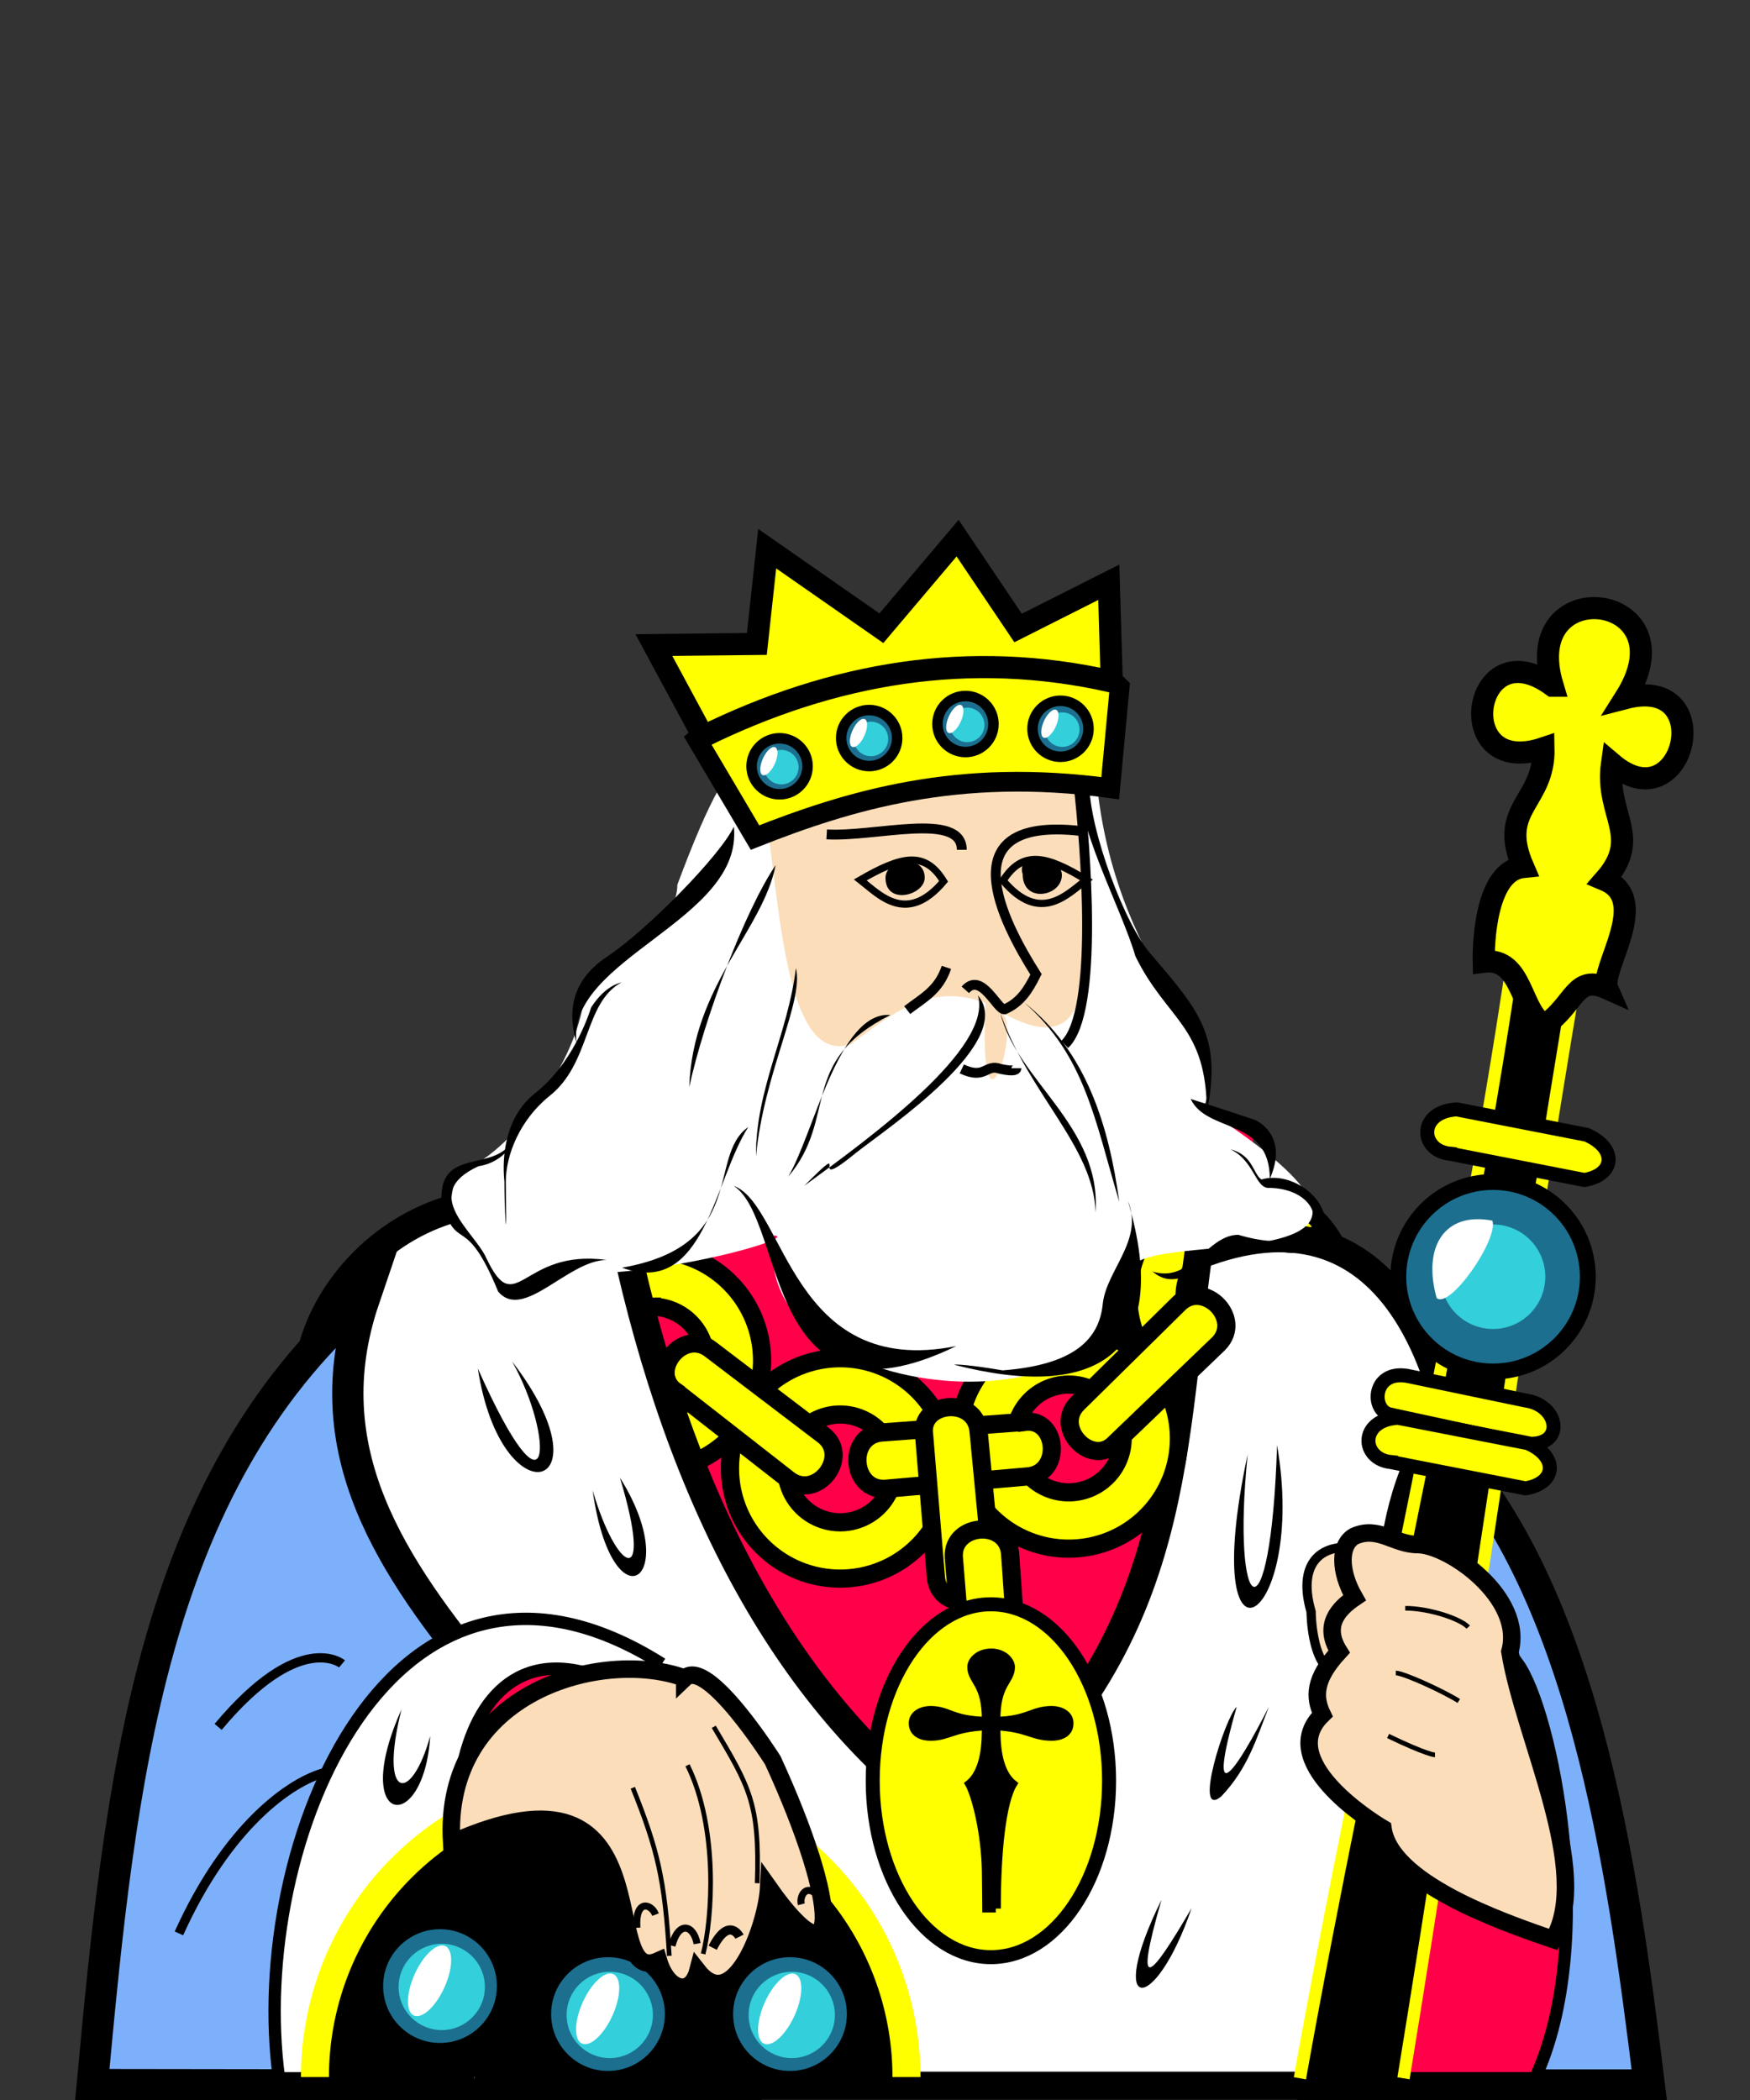 <?xml version="1.0" encoding="UTF-8" standalone="no"?>
<!-- Created with Inkscape (http://www.inkscape.org/) -->

<svg
   xmlns:dc="http://purl.org/dc/elements/1.1/"
   xmlns:cc="http://creativecommons.org/ns#"
   xmlns:rdf="http://www.w3.org/1999/02/22-rdf-syntax-ns#"
   xmlns:svg="http://www.w3.org/2000/svg"
   xmlns="http://www.w3.org/2000/svg"
   xmlns:sodipodi="http://sodipodi.sourceforge.net/DTD/sodipodi-0.dtd"
   xmlns:inkscape="http://www.inkscape.org/namespaces/inkscape"
   version="1.1"
   width="250"
   height="300"
   viewBox="0 0 250 300"
   id="cards"
   inkscape:version="0.91 r13725"
   sodipodi:docname="face_CK.svg">
  <rect x="0" y="0" width="250" height="300" fill="#333333" stroke="none"/>
  <sodipodi:namedview
     pagecolor="#ffffff"
     bordercolor="#666666"
     objecttolerance="10"
     gridtolerance="10"
     guidetolerance="10"
     inkscape:pageopacity="0"
     inkscape:pageshadow="2"
     inkscape:window-width="1920"
     inkscape:window-height="978"
     id="namedview6787"
     showgrid="false"
     inkscape:zoom="2.8284271"
     inkscape:cx="36.532203"
     inkscape:cy="128.56876"
     inkscape:window-x="0"
     inkscape:window-y="1"
     inkscape:window-maximized="1"
     inkscape:current-layer="cards"
     showguides="true"
     inkscape:guide-bbox="true" />
  <defs
     id="defs2680" />
  <path
     d="m 110.3,97.3 c -6.4,70.4 14.7,60.5 47.3,61.4 6.9,-73.12 -16.8,-62.42 -47.3,-61.4 z"
     id="path125"
     style="fill:#fbddb9;fill-rule:evenodd"
     inkscape:connector-curvature="0" />
  <path
     d="M 179.3,161.2 C 142.44,371.55 81.35,257.301 80.26,160.7 Z"
     id="polygon21"
     style="fill:#ff0049;fill-rule:evenodd"
     inkscape:connector-curvature="0"
     sodipodi:nodetypes="ccc" />
  <path
     inkscape:connector-curvature="0"
     id="path4494"
     d="m 120.027,194.032 a 15.742,15.742 0 0 0 -15.742,15.742 15.742,15.742 0 0 0 15.742,15.742 15.742,15.742 0 0 0 15.742,-15.742 15.742,15.742 0 0 0 -15.742,-15.742 z m 0,8.044 a 7.699,7.699 0 0 1 7.698,7.698 7.699,7.699 0 0 1 -7.698,7.698 7.699,7.699 0 0 1 -7.698,-7.698 7.699,7.699 0 0 1 7.698,-7.698 z"
     style="opacity:1;fill:#ffff00;fill-opacity:1;stroke:#000000;stroke-width:2.6;stroke-miterlimit:4;stroke-dasharray:none;stroke-dashoffset:0;stroke-opacity:1" />
  <path
     inkscape:connector-curvature="0"
     id="path4504"
     d="m 93.126,178.626 a 15.742,15.742 0 0 0 -15.742,15.742 15.742,15.742 0 0 0 15.742,15.742 15.742,15.742 0 0 0 15.742,-15.742 15.742,15.742 0 0 0 -15.742,-15.742 z m 0,8.044 a 7.699,7.699 0 0 1 7.698,7.698 7.699,7.699 0 0 1 -7.698,7.698 7.699,7.699 0 0 1 -7.698,-7.698 7.699,7.699 0 0 1 7.698,-7.698 z"
     style="opacity:1;fill:#ffff00;fill-opacity:1;stroke:#000000;stroke-width:2.6;stroke-miterlimit:4;stroke-dasharray:none;stroke-dashoffset:0;stroke-opacity:1" />
  <path
     d="m 216.2,296.9 18.1,0 c -3.3,-12.9 -1,-29.6 -10.2,-32.2 -3.3,10.3 -4.4,19.3 -7.9,32.2 z"
     id="path29"
     style="fill:#ffffff;fill-rule:evenodd;stroke:#000000;stroke-width:1.766"
     inkscape:connector-curvature="0" />
  <path
     d="m 96.556,198.797 16.189,12.647 c 3.998,2.913 8.714,-3.306 4.981,-6.338 l -16.252,-12.364 c -4.017,-3.096 -8.897,3.324 -4.918,6.054 z"
     id="path4506"
     style="fill:#ffff00;fill-rule:evenodd;stroke:#000000;stroke-width:2.6;stroke-miterlimit:4;stroke-dasharray:none;stroke-opacity:1"
     inkscape:connector-curvature="0" />
  <path
     inkscape:connector-curvature="0"
     id="path4502"
     d="m 176.925,169.411 a 15.742,15.742 0 0 0 -15.742,15.742 15.742,15.742 0 0 0 15.742,15.742 15.742,15.742 0 0 0 15.742,-15.742 15.742,15.742 0 0 0 -15.742,-15.742 z m 0,8.044 a 7.699,7.699 0 0 1 7.698,7.698 7.699,7.699 0 0 1 -7.698,7.698 7.699,7.699 0 0 1 -7.698,-7.698 7.699,7.699 0 0 1 7.698,-7.698 z"
     style="opacity:1;fill:#ffff00;fill-opacity:1;stroke:#000000;stroke-width:2.6;stroke-miterlimit:4;stroke-dasharray:none;stroke-dashoffset:0;stroke-opacity:1" />
  <path
     d="m 44.072,201.904 c 9.6,40.4 57.29,96.05 57.29,96.05 l 86.5,0 c 25.8,-16.3 37.6,-139.9 -16.7,-118.6 -4.08,29.845 -2.668,55.845 -33.57,81.84 -25.116,-17.047 -40.48,-47.49 -48.32,-83.89 -23.6,-16.2 -48.4,5.6 -45.2,24.6 z"
     id="path33"
     style="fill:#ffffff;fill-rule:evenodd;stroke:#000000;stroke-width:4;stroke-miterlimit:4;stroke-dasharray:none"
     inkscape:connector-curvature="0"
     sodipodi:nodetypes="ccccccc" />
  <path
     inkscape:connector-curvature="0"
     id="path4496"
     d="m 152.678,189.752 a 15.742,15.742 0 0 0 -15.742,15.742 15.742,15.742 0 0 0 15.742,15.742 15.742,15.742 0 0 0 15.742,-15.742 15.742,15.742 0 0 0 -15.742,-15.742 z m 0,8.044 a 7.699,7.699 0 0 1 7.698,7.698 7.699,7.699 0 0 1 -7.698,7.698 7.699,7.699 0 0 1 -7.698,-7.698 7.699,7.699 0 0 1 7.698,-7.698 z"
     style="opacity:1;fill:#ffff00;fill-opacity:1;stroke:#000000;stroke-width:2.6;stroke-miterlimit:4;stroke-dasharray:none;stroke-dashoffset:0;stroke-opacity:1" />
  <path
     inkscape:connector-curvature="0"
     style="fill:#ffff00;fill-rule:evenodd;stroke:#000000;stroke-width:2.6;stroke-miterlimit:4;stroke-dasharray:none;stroke-opacity:1"
     id="path4510"
     d="m 159.281,206.172 14.819,-14.228 c 3.451,-3.544 -2.034,-9.096 -5.566,-5.831 l -14.547,14.331 c -3.635,3.537 2.027,9.279 5.294,5.728 z" />
  <path
     d="m 13.185,297.8 92.89,0.125 C 96.132,251.926 37.407,228.584 52.01,185.6 c -30.5,26.7 -34.825,69 -38.825,112.2 z m 179.54,0.062 42.888,0 C 231.78,266.648 226.277,226.163 205,204.8 c -18.2,30.2 12.03,77.516 -12.275,93.062 z"
     id="path37"
     style="fill:#7db0fb;fill-rule:evenodd;stroke:#000000;stroke-width:4.471"
     inkscape:connector-curvature="0"
     sodipodi:nodetypes="cccccccc" />
  <path
     d="m 216.825,237.65 c -13.7,15.3 -15.225,38.55 -17.425,59.25 l 19.888,0 c 9.175,-19.7 2.387,-52.6 -2.463,-59.25 z"
     id="path41"
     style="fill:#ff0049;fill-rule:evenodd;stroke:#000000;stroke-width:1.766"
     inkscape:connector-curvature="0"
     sodipodi:nodetypes="cccc" />
  <path
     d="m 121.6,149.141 c 5.6,-4.125 11.2,-8.954 19.2,-5.835 -1.1,22.938 5.5,2.716 2.1,1.207 22.5,12.978 5.1,-34.608 13.6,-34.809 2.1,29.075 19.8,38.934 15.4,48.592 38.3,24.648 -5.3,17.404 -10,22.435 0,25.252 -55.3,20.121 -51.3,-4.225 6.2,0.402 -54.34,16.801 -45.24,-9.054 7.8,-2.314 17.2,-16.398 18,-24.648 -1.2,-7.143 13.4,-8.551 13.4,-16.398 19.14,-51.529 7.84,28.572 24.84,22.736 z"
     id="path123"
     style="fill:#ffffff;fill-rule:evenodd"
     inkscape:connector-curvature="0" />
  <path
     d="m 72.26,174.9 c 0,0 -0.2,-2.3 -0.2,-6.1 -0.4,-3.8 0.2,-9.5 4.6,-12.8 4.2,-3.4 6.7,-8.7 7.8,-12.1 2.2,-3.4 4.4,-3.5 4.4,-3.6 -5.5,2.9 -4.4,11.6 -10.4,16.3 -4.2,3.4 -6.2,8.4 -6.2,12.2 0,3.7 0.1,6.1 0,6.1 z"
     id="path127"
     style="fill:#000000;fill-rule:evenodd"
     inkscape:connector-curvature="0" />
  <path
     d="m 114.9,169.4 c 7.5,-7.6 -0.4,1.7 7.5,-4.8 4.6,-3.6 22.8,-15.8 17.3,-22.4 2.2,7.5 -15.2,20.2 -24.8,27.2 z"
     id="path133"
     style="fill:#000000;fill-rule:evenodd"
     inkscape:connector-curvature="0" />
  <path
     d="m 156.5,173.2 c 0.9,-12.3 -11.3,-18.9 -13.6,-28.5 4,11.5 13.4,19.2 13.6,28.5 z"
     id="path135"
     style="fill:#000000;fill-rule:evenodd"
     inkscape:connector-curvature="0" />
  <path
     d="m 112.6,168.1 c 3.7,-6.2 7.2,-23.7 14.6,-23.1 -13.3,6.7 -7.4,14.6 -14.6,23.1 z"
     id="path137"
     style="fill:#000000;fill-rule:evenodd"
     inkscape:connector-curvature="0" />
  <path
     d="m 159.9,171.7 c -1.5,-10.9 -4.7,-21.5 -13.6,-28.5 8.7,7.6 10.1,16.8 13.6,28.5 z"
     id="path139"
     style="fill:#000000;fill-rule:evenodd"
     inkscape:connector-curvature="0" />
  <path
     d="m 181.4,168.4 c 0,-8.7 -9,-6.5 -11.3,-11.4 0,0 4.5,1.4 9.2,3 2.1,1 4.2,3.7 2.1,8.4 z"
     id="path149"
     style="fill:#000000;fill-rule:evenodd"
     inkscape:connector-curvature="0" />
  <path
     d="m 98.46,155.3 c 0.5,-14.5 10.54,-22.4 12.34,-31.7 -4.4,6.5 -10.2,21.9 -12.34,31.7 z"
     id="path161"
     style="fill:#000000;fill-rule:evenodd"
     inkscape:connector-curvature="0" />
  <path
     d="m 108,165.2 c -0.1,-9.5 4.6,-17.6 5.7,-26.9 1.2,4.7 -4.6,15 -5.7,26.9 z"
     id="path163"
     style="fill:#000000;fill-rule:evenodd"
     inkscape:connector-curvature="0" />
  <path
     d="m 86.66,180 c -5.5,0 -11.9,8.8 -15.5,4.5 -4.8,-11.7 -5.9,-5.1 -8.1,-13 -0.3,-7.8 7.8,-3.8 10.3,-8.8 0.3,0 -1.1,3.3 -5,3.9 -8.5,3.9 -0.6,9.3 1.1,13.1 4.3,9.1 5,-1.4 17.2,0.3 z"
     id="path165"
     style="fill:#000000;fill-rule:evenodd"
     inkscape:connector-curvature="0" />
  <path
     d="m 136.6,192.3 c -27.6,13.4 -24.2,-18 -31.8,-22.9 7.4,2.7 8.2,27.6 31.8,22.9 z"
     id="path167"
     style="fill:#000000;fill-rule:evenodd"
     inkscape:connector-curvature="0" />
  <path
     d="m 161.137,171.57 c 6.6,22.4 -5,28.5 -24.8,23.4 0,-0.1 2.3,0 6.9,0.8 10.3,-0.8 13.8,-4.5 14.3,-9.5 0.5,-4.8 5.9,-9.1 3.6,-14.7 z"
     id="path169"
     style="fill:#000000;fill-rule:evenodd"
     inkscape:connector-curvature="0" />
  <path
     d="M 88.86,181.1 C 107,177.9 100.9,165.2 106.9,161 c -4.9,7.6 -6.3,24.4 -18.04,20.1 z"
     id="path199"
     style="fill:#000000;fill-rule:evenodd"
     inkscape:connector-curvature="0" />
  <path
     d="m 164.5,181.6 c 5.6,1.9 7.9,-5.2 12.4,-5.2 13.5,4 13.5,-6.5 4.5,-6.7 -2.1,0.2 -2.1,-3.8 -5.6,-5.5 3.2,0.8 3.2,3.5 4.4,4.3 4.3,-1.3 10.2,2.9 9,7.6 0,2 -2.4,2.5 -4.7,2.9 -5.5,-0.4 -8.7,-2.6 -13.2,2.1 -4.6,3.6 -6.8,0.1 -6.8,0.5 z"
     id="path203"
     style="fill:#000000;fill-rule:evenodd"
     inkscape:connector-curvature="0" />
  <path
     d="m 126.5,125.4 c 0,4 5.6,2.5 5.6,0 0,-3.5 -5.6,-2.7 -5.6,0 z"
     id="path261"
     style="fill:#000000;fill-rule:evenodd"
     inkscape:connector-curvature="0" />
  <path
     d="m 146.1,124.9 c 0,4.2 5.6,3.2 5.6,0.1 0,-2.7 -6.7,-3.5 -5.6,-0.1 z"
     id="path263"
     style="fill:#000000;fill-rule:evenodd"
     inkscape:connector-curvature="0" />
  <path
     d="M 159.953,98.12 C 146.716,84.73 119.985,87.4 99.51,105.525 l 8.35,14.125 c 13.451,-5.312 28.942,-10.026 50.74,-7.05 z"
     id="path7106"
     style="fill:#ffff00;fill-rule:evenodd;stroke:#000000;stroke-width:2.817"
     inkscape:connector-curvature="0"
     sodipodi:nodetypes="ccccc" />
  <path
     d="M 109.6,78.38 108.121,91.992 93.41,92.15 l 7.043,13.059 c 18.491,-9.083 37.99,-12.479 58.363,-7.849 L 158.4,83.18 145.441,89.715 136.8,76.88 c -10.89,12.867 0,0 -10.89,12.867 z"
     id="path281"
     style="fill:#ffff00;fill-rule:evenodd;stroke:#000000;stroke-width:3.159"
     inkscape:connector-curvature="0"
     sodipodi:nodetypes="cccccccccc" />
  <path
     d="m 172.4,158.9 c 0,-12.4 -5.7,-13.1 -10.2,-22.3 -2,-6.9 -8.9,-19.5 -7.7,-24.8 l 1.1,0 c 0,6.8 5.2,20.6 8.9,24.6 6.8,8 10.1,11.6 7.9,22.5 z"
     id="path285"
     style="fill:#000000;fill-rule:evenodd"
     inkscape:connector-curvature="0"
     sodipodi:nodetypes="cccccc" />
  <path
     d="m 82.36,149 c -1.6,-5.5 0,-9.5 4.6,-12.5 5.5,-3.7 15.875,-14.2 17.875,-18.4 1.4,13.4 -23.975,18.8 -22.475,30.9 z"
     id="path287"
     style="fill:#000000;fill-rule:evenodd"
     inkscape:connector-curvature="0"
     sodipodi:nodetypes="cccc" />
  <path
     d="m 94.56,237.7 c -38.5,-24.3 -59.3,25.7 -54.7,59.2 9.4,0 18.6,0 27.9,0"
     id="path291"
     style="fill:#ffffff;fill-rule:evenodd;stroke:#000000;stroke-width:1.766"
     inkscape:connector-curvature="0" />
  <path
     d="m 54.56,268 c 1.7,14.7 7.5,12.9 5.4,-1 6,21.6 -9,15 -5.4,1 z"
     id="path595"
     style="fill:#000000;fill-rule:evenodd"
     inkscape:connector-curvature="0" />
  <path
     d="M 70.86,281.5 92.26,243 c -28,-18.1 -32.4,21.7 -21.4,38.5 z"
     id="path295"
     style="fill:#ff0049;fill-rule:evenodd;stroke:#000000;stroke-width:1.766"
     inkscape:connector-curvature="0" />
  <path
     sodipodi:nodetypes="cc"
     inkscape:connector-curvature="0"
     style="fill:#fbddb9;fill-rule:evenodd;stroke:#000000;stroke-width:1;stroke-miterlimit:4;stroke-dasharray:none"
     id="path6272"
     d="m 70.749,272.187 c -20.494,-14.441 31.489,-20.352 0,0 z" />
  <path
     d="M 200.5,296.9 C 209,245 217.1,186.6 225.3,138.3 l -9.1,-1.8 c -7.8,53.3 -21.3,108.8 -30.5,160.4"
     id="path333"
     style="fill:#000000;fill-rule:evenodd;stroke:#ffff00;stroke-width:1.766;stroke-opacity:1"
     inkscape:connector-curvature="0" />
  <path
     d="m 221.8,97.958 c -11.495,-8.461 -14.699,13.437 -1.298,8.932 0.177,7.798 -6.61,8.452 -2.915,16.971 -5.373,0.557 -5.681,11.029 -5.624,13.528 5.685,-0.729 5.229,7.498 8.764,9.018 4.333,-2.999 4.235,-7.298 8.884,-5.203 -1.161,-2.674 6.414,-12.649 -0.352,-15.496 5.46,-6.226 -0.011,-9.302 1.023,-16.628 10.302,8.768 15.412,-12.873 1.888,-9.345 9.656,-15.243 -15.347,-18.288 -10.37,-1.777 z"
     id="path369"
     style="fill:#feff00;fill-rule:evenodd;stroke:#000000;stroke-width:3.159"
     inkscape:connector-curvature="0"
     sodipodi:nodetypes="cccccccccc" />
  <path
     d="m 187.3,230.25 c 0,0 0,9 4.5,9 2.2,-6.3 3.3,-11.6 3.3,-17.8 -5.7,-1.5 -10,1.2 -7.8,8.8 z"
     id="path373"
     style="fill:#fbddb9;fill-rule:evenodd;stroke:#000000;stroke-width:1.324"
     inkscape:connector-curvature="0" />
  <path
     d="m 193.5,219.45 c -2.2,1.2 -2.2,5 0,8.8 -2.2,1.5 -4.6,3.9 -2.2,7.7 -3.6,3.9 -3.6,6.5 -2.4,9 -6.7,6.5 6.466,14.959 8.666,16.259 1.1,7.7 16.434,13.166 24.334,15.866 5.675,-9.8 -4.2,-28.725 -6.2,-41.125 2.1,-7.7 -8.7,-15.3 -13.2,-15.3 -3.3,0 -5.6,-2.7 -9,-1.2 z"
     id="path377"
     style="fill:#fbddb9;fill-rule:evenodd;stroke:#000000;stroke-width:2.5;stroke-miterlimit:4;stroke-dasharray:none"
     inkscape:connector-curvature="0"
     sodipodi:nodetypes="cccccccsc" />
  <path
     style="opacity:1;fill:#000000;fill-opacity:1;stroke:#ffff00;stroke-width:4;stroke-miterlimit:4;stroke-dasharray:none;stroke-dashoffset:0;stroke-opacity:1"
     id="path6170"
     sodipodi:type="arc"
     sodipodi:cx="-87.247696"
     sodipodi:cy="-296.72275"
     sodipodi:rx="42.25"
     sodipodi:ry="42.25"
     sodipodi:start="0"
     sodipodi:end="3.1415927"
     sodipodi:open="true"
     d="m -44.998,-296.723 a 42.25,42.25 0 0 1 -21.125,36.59 42.25,42.25 0 0 1 -42.25,-10e-6 42.25,42.25 0 0 1 -21.125,-36.59"
     transform="matrix(-1,-1.0400069e-5,1.0400069e-5,-1,0,0)" />
  <circle
     r="10"
     cy="287.725"
     cx="86.857"
     id="circle7773"
     style="opacity:1;fill:#1c6f8f;fill-opacity:1;stroke:#000000;stroke-width:3.75;stroke-miterlimit:0;stroke-dasharray:none;stroke-dashoffset:0;stroke-opacity:1" />
  <circle
     r="10"
     cy="287.725"
     cx="112.857"
     id="circle7767"
     style="opacity:1;fill:#1c6f8f;fill-opacity:1;stroke:#000000;stroke-width:3.75;stroke-miterlimit:0;stroke-dasharray:none;stroke-dashoffset:0;stroke-opacity:1" />
  <path
     d="m 97.818,239.731 c -11.688,-4.311 -34.639,1.902 -33.295,23.554 31.529,-14.166 20.469,20.948 29.556,16.821 1.259,4.26 4.644,5.149 5.61,1.473 5.113,6.513 9.84,-6.521 10.122,-11.926 10.359,14.688 10.302,2.951 0.584,-18.186 0,0 -9.348,-14.816 -12.577,-11.735 z"
     id="path387"
     style="fill:#fbddb9;fill-rule:evenodd;stroke:#000000;stroke-width:2.5;stroke-miterlimit:4;stroke-dasharray:none"
     inkscape:connector-curvature="0"
     sodipodi:nodetypes="ccccccc" />
  <circle
     r="6.164"
     cy="287.85"
     cx="87.107"
     id="circle7775"
     style="opacity:1;fill:#33cfda;fill-opacity:1;stroke:none;stroke-width:1.5;stroke-miterlimit:0;stroke-dasharray:none;stroke-dashoffset:0;stroke-opacity:1" />
  <path
     d="m 68.26,195.5 c 3.4,22 19.2,17.6 4.9,-1 6.1,10.8 5.7,24.8 -4.9,1 z"
     id="path587"
     style="fill:#000000;fill-rule:evenodd"
     inkscape:connector-curvature="0" />
  <path
     d="m 84.66,212.9 c 2.8,19.9 13.1,12.8 3.9,-1.8 4.9,16.2 -0.4,13.8 -3.9,1.8 z"
     id="path589"
     style="fill:#000000;fill-rule:evenodd"
     inkscape:connector-curvature="0" />
  <path
     d="m 57.36,244.2 c -7.5,16.7 3.2,18.2 4.1,3.8 -2.7,9.8 -7.4,9.2 -4.1,-3.8 z"
     id="path593"
     style="fill:#000000;fill-rule:evenodd"
     inkscape:connector-curvature="0" />
  <path
     d="m 178.239,207.759 c -7.3,34.1 8.6,24.3 4.2,-1.3 -0.9,28.7 -6.6,24.8 -4.2,1.3 z"
     id="path599"
     style="fill:#000000;fill-rule:evenodd"
     inkscape:connector-curvature="0" />
  <path
     d="m 176.67,243.827 c -1.7,1.6 -6.3,16.2 -2.2,12.8 3.8,-4 5,-8.2 6.8,-12.8 -4.6,9 -9.1,15.8 -4.6,0 z"
     id="path601"
     style="fill:#000000;fill-rule:evenodd"
     inkscape:connector-curvature="0" />
  <path
     d="m 165.93,271.392 c -8.1,16.4 -1,16.7 4.3,1.2 -5.8,9.9 -8.4,13 -4.3,-1.2 z"
     id="path603"
     style="fill:#000000;fill-rule:evenodd"
     inkscape:connector-curvature="0" />
  <path
     d="m 154.035,111.712 c 1.05,9.197 2.964,32.918 -1.935,37.488"
     id="path5415"
     style="fill:none;stroke:#000000;stroke-width:1.409;stroke-linecap:butt;stroke-linejoin:miter"
     inkscape:connector-curvature="0"
     sodipodi:nodetypes="cc" />
  <path
     d="m 137.4,152.7 c 3.4,1.6 3.4,-0.8 5.5,0 2.3,0.5 2.3,0 2.3,-0.1"
     id="path5413"
     style="fill:none;stroke:#000000;stroke-width:1.409;stroke-linecap:butt;stroke-linejoin:miter"
     inkscape:connector-curvature="0" />
  <path
     d="m 129.6,144.3 c 2.2,-1.7 4.5,-2.8 5.6,-6.1"
     id="path5411"
     style="fill:none;stroke:#000000;stroke-width:1.409;stroke-linecap:butt;stroke-linejoin:miter"
     inkscape:connector-curvature="0" />
  <path
     d="m 154.3,118.7 c -18.9,-2.1 -11.1,12.9 -6.3,20.5 -1.1,2.2 -2.2,4 -4.5,5 -1.1,0 -3.3,-5.4 -5.6,-2.8"
     id="path5409"
     style="fill:none;stroke:#000000;stroke-width:1.409;stroke-linecap:butt;stroke-linejoin:miter"
     inkscape:connector-curvature="0" />
  <path
     d="m 118.1,119.2 c 6.9,0.4 19.3,-3.3 19.3,2.2"
     id="path5741"
     style="fill:none;stroke:#000000;stroke-width:1.409;stroke-linecap:butt;stroke-linejoin:miter"
     inkscape:connector-curvature="0" />
  <path
     d="m 31.16,246.7 c 11.7,-14 17.7,-9 17.7,-9"
     id="path5761"
     style="fill:none;stroke:#000000;stroke-width:1.324;stroke-linecap:butt;stroke-linejoin:miter"
     inkscape:connector-curvature="0" />
  <path
     d="m 25.56,276.2 c 6.9,-15.3 15.9,-21.7 20.9,-23"
     id="path5765"
     style="fill:none;stroke:#000000;stroke-width:1.324;stroke-linecap:butt;stroke-linejoin:miter"
     inkscape:connector-curvature="0" />
  <path
     d="m 200.75,229.75 c 3.4,0 7.9,1.5 9,2.7"
     id="path5767"
     style="fill:none;stroke:#000000;stroke-width:0.662;stroke-linecap:butt;stroke-linejoin:miter"
     inkscape:connector-curvature="0" />
  <path
     d="m 199.4,239 c 1.1,0 6.8,2.6 9,4"
     id="path5769"
     style="fill:none;stroke:#000000;stroke-width:0.662;stroke-linecap:butt;stroke-linejoin:miter"
     inkscape:connector-curvature="0" />
  <path
     d="m 198.3,248 c 5.6,2.7 6.7,2.7 6.7,2.7"
     id="path5773"
     style="fill:none;stroke:#000000;stroke-width:0.662;stroke-linecap:butt;stroke-linejoin:miter"
     inkscape:connector-curvature="0" />
  <path
     d="m 90.981,275.402 c -0.267,-4.102 2.055,-3.493 2.666,-1.885"
     id="path5775"
     style="fill:none;stroke:#000000;stroke-width:1.011;stroke-linecap:butt;stroke-linejoin:miter;stroke-miterlimit:4;stroke-dasharray:none"
     inkscape:connector-curvature="0" />
  <path
     d="m 95.995,277.96 c 0.94,-3.579 3.068,-3.02 3.593,-0.297"
     id="path5775-4"
     style="fill:none;stroke:#000000;stroke-width:1.011;stroke-linecap:butt;stroke-linejoin:miter;stroke-miterlimit:4;stroke-dasharray:none"
     inkscape:connector-curvature="0" />
  <ellipse
     transform="matrix(0.996,0.094,-0.354,0.935,0,0)"
     ry="5.399"
     rx="2.433"
     cy="288.017"
     cx="188.086"
     id="ellipse7777"
     style="opacity:1;fill:#ffffff;fill-opacity:1;stroke:none;stroke-width:1.5;stroke-miterlimit:0;stroke-dasharray:none;stroke-dashoffset:0;stroke-opacity:1" />
  <circle
     r="6.164"
     cy="287.85"
     cx="113.107"
     id="circle7769"
     style="opacity:1;fill:#33cfda;fill-opacity:1;stroke:none;stroke-width:1.5;stroke-miterlimit:0;stroke-dasharray:none;stroke-dashoffset:0;stroke-opacity:1" />
  <path
     d="m 101.813,278.247 c 2.334,-4.557 3.827,-1.58 3.827,-1.58"
     id="path5775-4-3"
     style="fill:none;stroke:#000000;stroke-width:1.314;stroke-linecap:butt;stroke-linejoin:miter;stroke-miterlimit:4;stroke-dasharray:none"
     inkscape:connector-curvature="0" />
  <path
     d="m 114.476,272.043 c -0.363,-1.363 1.072,-3.518 2.961,-0.317"
     id="path5775-4-1"
     style="fill:none;stroke:#000000;stroke-width:1.011;stroke-linecap:butt;stroke-linejoin:miter;stroke-miterlimit:4;stroke-dasharray:none"
     inkscape:connector-curvature="0"
     sodipodi:nodetypes="cc" />
  <path
     d="m 90.403,255.399 c 3.524,8.783 4.565,13.089 5.211,24.012"
     id="path5820"
     style="fill:none;stroke:#000000;stroke-width:0.662;stroke-linecap:butt;stroke-linejoin:miter"
     inkscape:connector-curvature="0" />
  <ellipse
     transform="matrix(0.996,0.094,-0.354,0.935,0,0)"
     ry="5.399"
     rx="2.433"
     cy="285.493"
     cx="213.303"
     id="ellipse7771"
     style="opacity:1;fill:#ffffff;fill-opacity:1;stroke:none;stroke-width:1.5;stroke-miterlimit:0;stroke-dasharray:none;stroke-dashoffset:0;stroke-opacity:1" />
  <path
     d="m 98.218,252.179 c 4.453,9.027 3.522,22.017 2.227,26.95"
     id="path5820-2"
     style="fill:none;stroke:#000000;stroke-width:0.662;stroke-linecap:butt;stroke-linejoin:miter"
     inkscape:connector-curvature="0" />
  <path
     d="m 101.967,246.687 c 5.072,8.556 6.586,10.909 6.203,22.342"
     id="path5820-2-3"
     style="fill:none;stroke:#000000;stroke-width:0.662;stroke-linecap:butt;stroke-linejoin:miter"
     inkscape:connector-curvature="0"
     sodipodi:nodetypes="cc" />
  <path
     d="m 207.129,164.817 19.207,3.75 c 4.422,-0.736 4.71,-4.552 0.31,-6.462 l -18.539,-3.621 c -5.602,0.304 -5.298,5.906 -0.978,6.332 z"
     id="path365-4"
     style="fill:#ffff00;fill-rule:evenodd;stroke:#000000;stroke-width:2;stroke-miterlimit:4;stroke-dasharray:none"
     inkscape:connector-curvature="0" />
  <path
     d="m 143.3,125.8 c 5.3,6.3 9.2,1.9 11.9,-0.1 -5.7,-3.5 -9.1,-4.3 -11.9,0.1 z"
     id="path16112-1-1"
     style="fill:none;stroke:#000000;stroke-width:1.03"
     inkscape:connector-curvature="0"
     sodipodi:nodetypes="ccc" />
  <path
     d="m 134.8,125.9 c -5.3,6.3 -9.2,1.9 -11.9,-0.2 5.9,-3.4 9.2,-4.2 11.9,0.2 z"
     id="path16112-1-1-4"
     style="fill:none;stroke:#000000;stroke-width:1.03"
     inkscape:connector-curvature="0" />
  <g
     id="g5595" />
  <circle
     style="opacity:1;fill:#1c6f8f;fill-opacity:1;stroke:#000000;stroke-width:1.5;stroke-miterlimit:0;stroke-dasharray:none;stroke-dashoffset:0;stroke-opacity:1"
     id="path4451"
     cx="111.367"
     cy="109.469"
     r="4" />
  <circle
     style="opacity:1;fill:#33cfda;fill-opacity:1;stroke:none;stroke-width:1.5;stroke-miterlimit:0;stroke-dasharray:none;stroke-dashoffset:0;stroke-opacity:1"
     id="path4453"
     cx="111.617"
     cy="109.594"
     r="2.466" />
  <ellipse
     style="opacity:1;fill:#ffffff;fill-opacity:1;stroke:none;stroke-width:1.5;stroke-miterlimit:0;stroke-dasharray:none;stroke-dashoffset:0;stroke-opacity:1"
     id="path4455"
     cx="146.382"
     cy="101.58"
     rx="0.973"
     ry="2.16"
     transform="matrix(0.996,0.094,-0.354,0.935,0,0)" />
  <circle
     r="4"
     cy="105.437"
     cx="124.167"
     id="circle4457"
     style="opacity:1;fill:#1c6f8f;fill-opacity:1;stroke:#000000;stroke-width:1.5;stroke-miterlimit:0;stroke-dasharray:none;stroke-dashoffset:0;stroke-opacity:1" />
  <circle
     r="2.466"
     cy="105.562"
     cx="124.417"
     id="circle4459"
     style="opacity:1;fill:#33cfda;fill-opacity:1;stroke:none;stroke-width:1.5;stroke-miterlimit:0;stroke-dasharray:none;stroke-dashoffset:0;stroke-opacity:1" />
  <ellipse
     transform="matrix(0.996,0.094,-0.354,0.935,0,0)"
     ry="2.16"
     rx="0.973"
     cy="96.174"
     cx="157.315"
     id="ellipse4461"
     style="opacity:1;fill:#ffffff;fill-opacity:1;stroke:none;stroke-width:1.5;stroke-miterlimit:0;stroke-dasharray:none;stroke-dashoffset:0;stroke-opacity:1" />
  <circle
     style="opacity:1;fill:#1c6f8f;fill-opacity:1;stroke:#000000;stroke-width:1.5;stroke-miterlimit:0;stroke-dasharray:none;stroke-dashoffset:0;stroke-opacity:1"
     id="circle4463"
     cx="137.924"
     cy="103.433"
     r="4" />
  <circle
     style="opacity:1;fill:#33cfda;fill-opacity:1;stroke:none;stroke-width:1.5;stroke-miterlimit:0;stroke-dasharray:none;stroke-dashoffset:0;stroke-opacity:1"
     id="circle4465"
     cx="138.174"
     cy="103.558"
     r="2.466" />
  <ellipse
     style="opacity:1;fill:#ffffff;fill-opacity:1;stroke:none;stroke-width:1.5;stroke-miterlimit:0;stroke-dasharray:none;stroke-dashoffset:0;stroke-opacity:1"
     id="ellipse4467"
     cx="169.922"
     cy="92.77"
     rx="0.973"
     ry="2.16"
     transform="matrix(0.996,0.094,-0.354,0.935,0,0)" />
  <circle
     r="4"
     cy="104.11"
     cx="151.5"
     id="circle4469"
     style="opacity:1;fill:#1c6f8f;fill-opacity:1;stroke:#000000;stroke-width:1.5;stroke-miterlimit:0;stroke-dasharray:none;stroke-dashoffset:0;stroke-opacity:1" />
  <circle
     r="2.466"
     cy="104.235"
     cx="151.75"
     id="circle4471"
     style="opacity:1;fill:#33cfda;fill-opacity:1;stroke:none;stroke-width:1.5;stroke-miterlimit:0;stroke-dasharray:none;stroke-dashoffset:0;stroke-opacity:1" />
  <ellipse
     transform="matrix(0.996,0.094,-0.354,0.935,0,0)"
     ry="2.16"
     rx="0.973"
     cy="92.15"
     cx="183.337"
     id="ellipse4473"
     style="opacity:1;fill:#ffffff;fill-opacity:1;stroke:none;stroke-width:1.5;stroke-miterlimit:0;stroke-dasharray:none;stroke-dashoffset:0;stroke-opacity:1" />
  <path
     d="m 146.346,203.132 -20.488,1.514 c -4.918,0.53 -4.232,8.304 0.571,8.041 l 20.344,-1.766 c 5.055,-0.407 4.354,-8.441 -0.427,-7.788 z"
     id="path4498"
     style="fill:#ffff00;fill-rule:evenodd;stroke:#000000;stroke-width:2.6;stroke-miterlimit:4;stroke-dasharray:none;stroke-opacity:1"
     inkscape:connector-curvature="0" />
  <path
     inkscape:connector-curvature="0"
     style="fill:#ffff00;fill-rule:evenodd;stroke:#000000;stroke-width:2.6;stroke-miterlimit:4;stroke-dasharray:none;stroke-opacity:1"
     id="path5844"
     d="m 132.013,204.964 1.699,20.473 c 0.574,4.913 8.342,4.157 8.035,-0.644 l -1.95,-20.327 c -0.453,-5.051 -8.48,-4.278 -7.784,0.497 z" />
  <path
     d="m 145.711,242.388 -1.41,-20.495 c -0.505,-4.921 -8.283,-4.274 -8.044,0.53 l 1.664,20.352 c 0.382,5.057 8.419,4.397 7.79,-0.388 z"
     id="path4254"
     style="fill:#ffff00;fill-rule:evenodd;stroke:#000000;stroke-width:2.6;stroke-miterlimit:4;stroke-dasharray:none;stroke-opacity:1"
     inkscape:connector-curvature="0" />
  <ellipse
     style="opacity:1;fill:#ffff00;fill-opacity:1;stroke:#000000;stroke-width:2;stroke-miterlimit:4;stroke-dasharray:none;stroke-dashoffset:0;stroke-opacity:1"
     id="path5852"
     cx="141.557"
     cy="254.389"
     rx="16.883"
     ry="25.204" />
  <g
     transform="matrix(1.442,0,0,1.109,262.69,-67.116)"
     style="font-style:normal;font-weight:normal;font-size:40px;line-height:125%;font-family:sans-serif;letter-spacing:0px;word-spacing:0px;fill:#000000;fill-opacity:1;stroke:#000000;stroke-width:1px;stroke-linecap:butt;stroke-linejoin:miter;stroke-opacity:1"
     id="flowRoot5856">
    <path
       d="m -83.52,306.377 c 0,-7.04 0.48,-13.68 1.64,-16.08 -1.68,-1.72 -1.68,-5.56 -1.68,-7.4 3.32,0.24 3.68,1.36 5.6,1.36 0,0 0,0 0,0 0.72,0 1.64,-0.36 1.64,-1.76 0,-1.24 -0.92,-1.72 -1.64,-1.72 -1.92,0 -2.28,1.32 -5.6,1.4 -0.04,-4.84 1.44,-5 1.44,-6.92 0,-0.48 -0.24,-0.96 -0.56,-1.32 0,0 0,0 0,0 -0.36,-0.36 -0.8,-0.56 -1.28,-0.56 -0.52,0 -1,0.2 -1.32,0.56 -0.36,0.36 -0.56,0.84 -0.56,1.32 0,1.92 1.48,2.08 1.44,6.92 -3.56,-0.08 -3.8,-1.4 -5.6,-1.4 -0.72,0 -1.64,0.48 -1.64,1.72 0,1.4 0.92,1.76 1.64,1.76 0,0 0,0 0,0 1.8,0 2.04,-1.12 5.6,-1.36 0,1.84 0,5.68 -1.68,7.4 0.68,1.56 1.6,6.24 1.68,11.16 0,1.64 0.04,3.28 0.04,4.92 l 0.84,0 z"
       style="fill:#000000;fill-opacity:1;stroke:#000000;stroke-opacity:1"
       id="path6166"
       inkscape:connector-curvature="0" />
  </g>
  <circle
     style="opacity:1;fill:#1c6f8f;fill-opacity:1;stroke:#000000;stroke-width:3.75;stroke-miterlimit:0;stroke-dasharray:none;stroke-dashoffset:0;stroke-opacity:1"
     id="circle7734"
     cx="62.857"
     cy="283.725"
     r="10" />
  <circle
     style="opacity:1;fill:#33cfda;fill-opacity:1;stroke:none;stroke-width:1.5;stroke-miterlimit:0;stroke-dasharray:none;stroke-dashoffset:0;stroke-opacity:1"
     id="circle7736"
     cx="63.107"
     cy="283.85"
     r="6.164" />
  <ellipse
     style="opacity:1;fill:#ffffff;fill-opacity:1;stroke:none;stroke-width:1.5;stroke-miterlimit:0;stroke-dasharray:none;stroke-dashoffset:0;stroke-opacity:1"
     id="ellipse7738"
     cx="163.34"
     cy="286.218"
     rx="2.433"
     ry="5.399"
     transform="matrix(0.996,0.094,-0.354,0.935,0,0)" />
  <circle
     style="opacity:1;fill:#1c6f8f;fill-opacity:1;stroke:#000000;stroke-width:2.266;stroke-miterlimit:0;stroke-dasharray:none;stroke-dashoffset:0;stroke-opacity:1"
     id="path4251"
     cx="213.293"
     cy="182.391"
     r="13.536" />
  <circle
     style="opacity:1;fill:#33cfda;fill-opacity:1;stroke:none;stroke-width:1;stroke-miterlimit:0;stroke-dasharray:none;stroke-dashoffset:0;stroke-opacity:1"
     id="path4253"
     cx="213.293"
     cy="182.391"
     r="7.465" />
  <path
     inkscape:connector-curvature="0"
     style="fill:#ffffff;fill-rule:evenodd;stroke-width:1;stroke-miterlimit:0;stroke-dasharray:none"
     id="path4255"
     d="m 205.237,185.438 c -2.064,-7.372 1.179,-12.385 7.962,-11.058 0.885,2.654 -6.045,12.68 -7.962,11.058 z" />
  <path
     inkscape:connector-curvature="0"
     style="fill:#ffff00;fill-rule:evenodd;stroke:#000000;stroke-width:2;stroke-miterlimit:4;stroke-dasharray:none"
     id="path4247"
     d="m 198.693,202.101 17.724,3.83 c 7.375,1.913 6.826,-5.163 1.499,-5.865 l -16.379,-3.408 c -5.527,-1.353 -5.846,4.944 -2.844,5.442 z" />
  <path
     inkscape:connector-curvature="0"
     style="fill:#ffff00;fill-rule:evenodd;stroke:#000000;stroke-width:2;stroke-miterlimit:4;stroke-dasharray:none"
     id="path4249"
     d="m 198.73,208.874 19.207,3.75 c 4.422,-0.736 4.71,-4.552 0.31,-6.462 l -18.539,-3.621 c -5.602,0.304 -5.298,5.906 -0.978,6.332 z" />
</svg>
